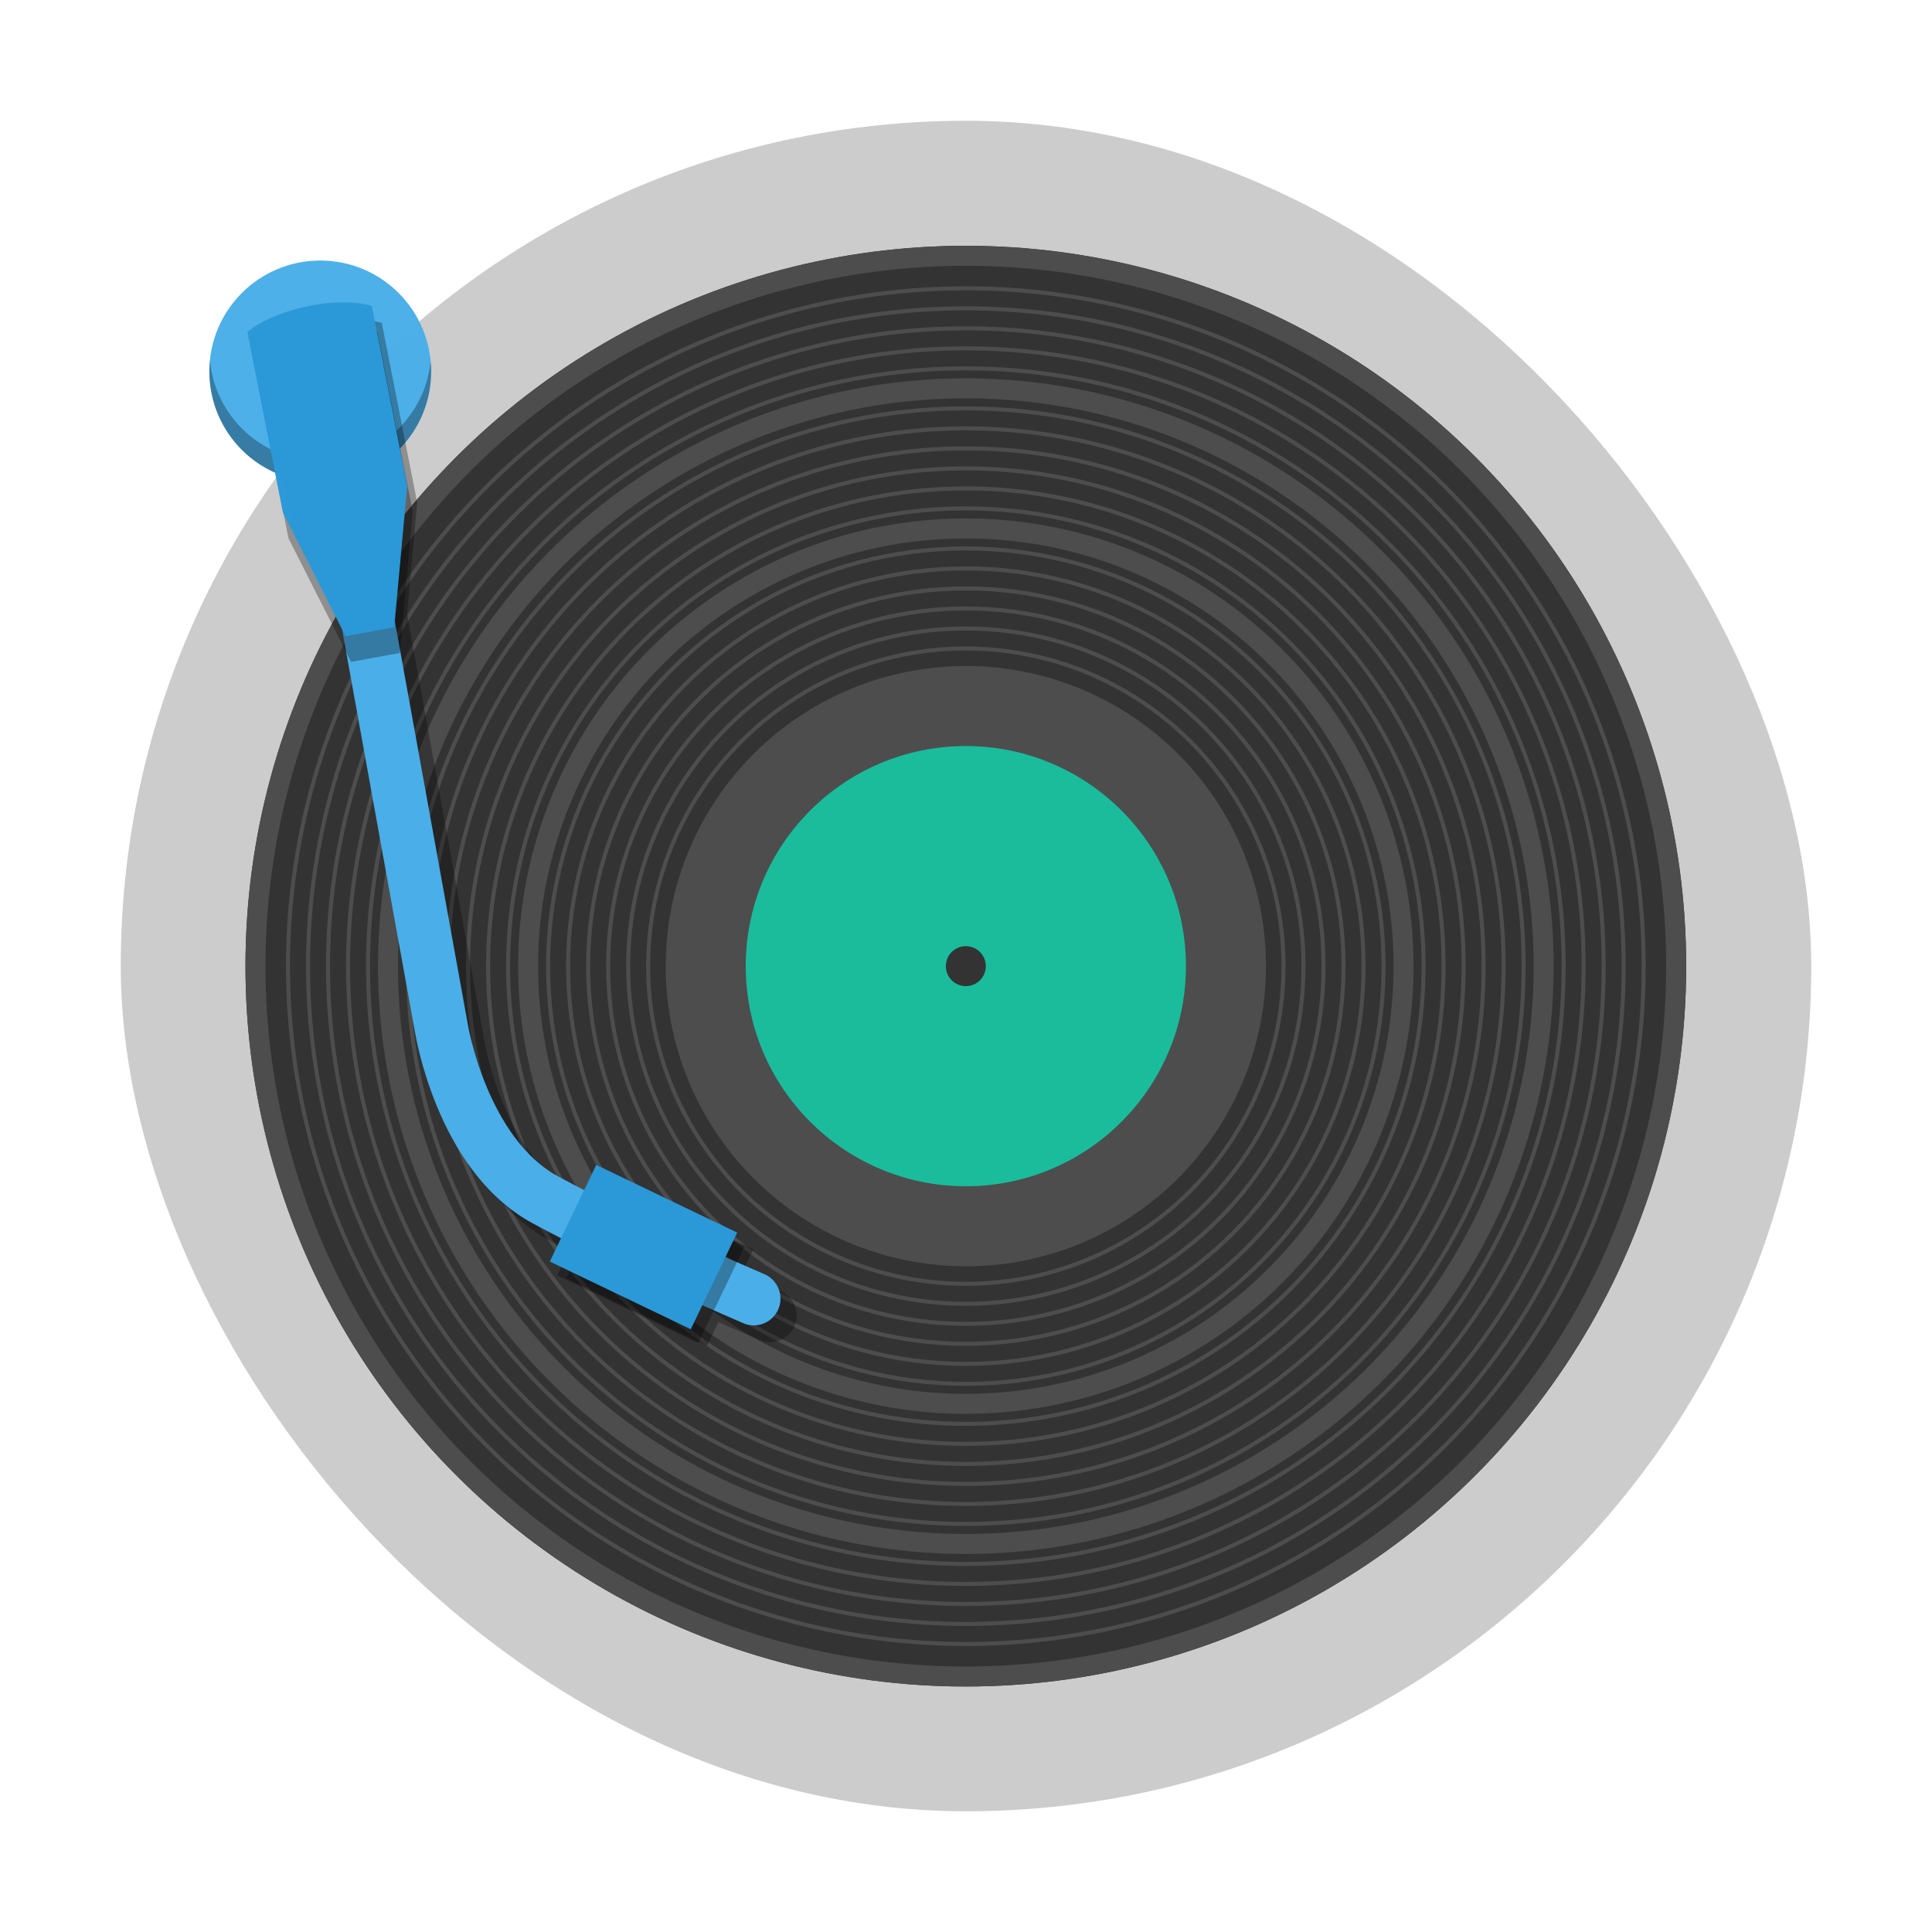 <?xml version="1.0" encoding="UTF-8" standalone="no"?>
<svg
   width="48"
   height="48"
   version="1.1"
   id="svg1430"
   sodipodi:docname="mixxx.svg"
   inkscape:version="1.2.1 (9c6d41e410, 2022-07-14)"
   xmlns:inkscape="http://www.inkscape.org/namespaces/inkscape"
   xmlns:sodipodi="http://sodipodi.sourceforge.net/DTD/sodipodi-0.dtd"
   xmlns="http://www.w3.org/2000/svg"
   xmlns:svg="http://www.w3.org/2000/svg">
  <defs
     id="defs1434" />
  <sodipodi:namedview
     id="namedview1432"
     pagecolor="#ffffff"
     bordercolor="#666666"
     borderopacity="1.0"
     inkscape:showpageshadow="2"
     inkscape:pageopacity="0.0"
     inkscape:pagecheckerboard="0"
     inkscape:deskcolor="#d1d1d1"
     showgrid="false"
     inkscape:zoom="4.9166667"
     inkscape:cx="24"
     inkscape:cy="24"
     inkscape:window-width="1920"
     inkscape:window-height="1011"
     inkscape:window-x="0"
     inkscape:window-y="0"
     inkscape:window-maximized="1"
     inkscape:current-layer="svg1430" />
  <g
     transform="matrix(1.05,0,0,1.05,-405.03,-525.958)"
     id="g1428">
    <g
       id="g1426">
      <rect
         rx="20"
         ry="20"
         y="503.77"
         x="388.6"
         height="40"
         width="40"
         style="fill:#cccccc;fill-opacity:1"
         id="rect1350" />
      <circle
         r="17.045"
         cy="523.773"
         cx="408.596"
         style="fill:#333333;fill-opacity:1;stroke:none;stroke-width:1"
         id="circle1354" />
      <circle
         style="fill:#4d4d4d;fill-opacity:1;stroke:none;stroke-width:1"
         cx="408.596"
         cy="523.773"
         r="7.102"
         id="circle1356" />
      <circle
         style="fill:#1abc9c;fill-opacity:1;stroke:none;stroke-width:1"
         cx="408.596"
         cy="523.773"
         r="5.208"
         id="circle1358" />
      <circle
         style="fill:#333333;fill-opacity:1;stroke:none;stroke-width:1"
         cx="408.596"
         cy="523.773"
         r="0.473"
         id="circle1360" />
      <circle
         style="fill:none;stroke:#4d4d4d;stroke-width:0.095;stroke-miterlimit:4;stroke-dasharray:none;stroke-opacity:1"
         cx="408.596"
         cy="523.773"
         r="16.985"
         id="circle1362" />
      <circle
         style="fill:none;stroke:#4d4d4d;stroke-width:0.095;stroke-miterlimit:4;stroke-dasharray:none;stroke-opacity:1"
         cx="408.596"
         cy="523.773"
         r="16.039"
         id="circle1364" />
      <circle
         style="fill:none;stroke:#4d4d4d;stroke-width:0.095;stroke-miterlimit:4;stroke-dasharray:none;stroke-opacity:1"
         cx="408.596"
         cy="523.773"
         r="15.565"
         id="circle1366" />
      <circle
         style="fill:none;stroke:#4d4d4d;stroke-width:0.095;stroke-miterlimit:4;stroke-dasharray:none;stroke-opacity:1"
         cx="408.596"
         cy="523.773"
         r="15.092"
         id="circle1368" />
      <circle
         style="fill:none;stroke:#4d4d4d;stroke-width:0.095;stroke-miterlimit:4;stroke-dasharray:none;stroke-opacity:1"
         cx="408.596"
         cy="523.773"
         r="14.618"
         id="circle1370" />
      <circle
         style="fill:none;stroke:#4d4d4d;stroke-width:0.095;stroke-miterlimit:4;stroke-dasharray:none;stroke-opacity:1"
         cx="408.596"
         cy="523.773"
         r="14.145"
         id="circle1372" />
      <circle
         style="fill:none;stroke:#4d4d4d;stroke-width:0.473;stroke-miterlimit:4;stroke-dasharray:none;stroke-opacity:1"
         cx="408.596"
         cy="523.773"
         r="13.672"
         id="circle1374" />
      <circle
         style="fill:none;stroke:#4d4d4d;stroke-width:0.095;stroke-miterlimit:4;stroke-dasharray:none;stroke-opacity:1"
         cx="408.596"
         cy="523.773"
         r="13.198"
         id="circle1376" />
      <circle
         style="fill:none;stroke:#4d4d4d;stroke-width:0.095;stroke-miterlimit:4;stroke-dasharray:none;stroke-opacity:1"
         cx="408.596"
         cy="523.773"
         r="12.725"
         id="circle1378" />
      <circle
         style="fill:none;stroke:#4d4d4d;stroke-width:0.095;stroke-miterlimit:4;stroke-dasharray:none;stroke-opacity:1"
         cx="408.596"
         cy="523.773"
         r="12.251"
         id="circle1380" />
      <circle
         style="fill:none;stroke:#4d4d4d;stroke-width:0.095;stroke-miterlimit:4;stroke-dasharray:none;stroke-opacity:1"
         cx="408.596"
         cy="523.773"
         r="11.778"
         id="circle1382" />
      <circle
         style="fill:none;stroke:#4d4d4d;stroke-width:0.095;stroke-miterlimit:4;stroke-dasharray:none;stroke-opacity:1"
         cx="408.596"
         cy="523.773"
         r="11.304"
         id="circle1384" />
      <circle
         style="fill:none;stroke:#4d4d4d;stroke-width:0.095;stroke-miterlimit:4;stroke-dasharray:none;stroke-opacity:1"
         cx="408.596"
         cy="523.773"
         r="10.831"
         id="circle1386" />
      <circle
         style="fill:none;stroke:#4d4d4d;stroke-width:0.473;stroke-miterlimit:4;stroke-dasharray:none;stroke-opacity:1"
         cx="408.596"
         cy="523.773"
         r="10.357"
         id="circle1388" />
      <circle
         style="fill:none;stroke:#4d4d4d;stroke-width:0.095;stroke-miterlimit:4;stroke-dasharray:none;stroke-opacity:1"
         cx="408.596"
         cy="523.773"
         r="9.884"
         id="circle1390" />
      <circle
         style="fill:none;stroke:#4d4d4d;stroke-width:0.095;stroke-miterlimit:4;stroke-dasharray:none;stroke-opacity:1"
         cx="408.596"
         cy="523.773"
         r="9.411"
         id="circle1392" />
      <circle
         style="fill:none;stroke:#4d4d4d;stroke-width:0.095;stroke-miterlimit:4;stroke-dasharray:none;stroke-opacity:1"
         cx="408.596"
         cy="523.773"
         r="8.937"
         id="circle1394" />
      <circle
         style="fill:none;stroke:#4d4d4d;stroke-width:0.095;stroke-miterlimit:4;stroke-dasharray:none;stroke-opacity:1"
         cx="408.596"
         cy="523.773"
         r="8.464"
         id="circle1396" />
      <circle
         style="fill:none;stroke:#4d4d4d;stroke-width:0.095;stroke-miterlimit:4;stroke-dasharray:none;stroke-opacity:1"
         cx="408.596"
         cy="523.773"
         r="7.99"
         id="circle1398" />
      <circle
         style="fill:none;stroke:#4d4d4d;stroke-width:0.095;stroke-miterlimit:4;stroke-dasharray:none;stroke-opacity:1"
         cx="408.596"
         cy="523.773"
         r="7.517"
         id="circle1400" />
      <circle
         r="16.808"
         cy="523.773"
         cx="408.596"
         style="fill:none;stroke:#4d4d4d;stroke-width:0.473;stroke-miterlimit:4;stroke-dasharray:none;stroke-opacity:1"
         id="circle1402" />
      <circle
         r="2.624"
         cy="509.701"
         cx="393.32"
         style="opacity:0.98;fill:#4aaee8;fill-opacity:1;stroke:none;stroke-width:3.78;stroke-miterlimit:4;stroke-dasharray:none;stroke-opacity:0.996"
         id="circle1404" />
      <path
         d="m 390.71,509.437 a 2.624,2.624 0 0 0 -0.013,0.264 2.624,2.624 0 0 0 2.624,2.624 2.624,2.624 0 0 0 2.624,-2.624 2.624,2.624 0 0 0 -0.013,-0.242 2.624,2.624 0 0 1 -2.611,2.361 2.624,2.624 0 0 1 -2.611,-2.383 z"
         style="opacity:0.3;fill:#000000;fill-opacity:1;stroke:none;stroke-width:3.78;stroke-miterlimit:4;stroke-dasharray:none;stroke-opacity:0.996"
         id="path1406" />
      <g
         transform="matrix(0.084,0,0,0.084,333.18,480.736)"
         style="opacity:0.3"
         id="g1414">
        <path
           style="fill:none;fill-rule:evenodd;stroke:#000000;stroke-width:15;stroke-linecap:round;stroke-linejoin:miter;stroke-miterlimit:4;stroke-dasharray:none;stroke-opacity:1"
           d="m 722.123,354.196 32.689,180.553 c 0,0 5.676,35.425 29.136,48.184 23.46,12.759 58.695,27.835 58.695,27.835"
           id="path1408" />
        <rect
           style="opacity:1;fill:#000000;fill-opacity:0.996;stroke:#87e1d0;stroke-width:0;stroke-linejoin:round;stroke-miterlimit:4;stroke-dasharray:none;stroke-opacity:0.996"
           width="30.139"
           height="43.958"
           x="-201.18"
           y="967.75"
           ry="0"
           rx="0"
           transform="rotate(-64.35)"
           id="rect1410" />
        <path
           style="opacity:1;fill:#000000;fill-opacity:0.996;stroke:#000000;stroke-width:0;stroke-linecap:round;stroke-linejoin:miter;stroke-miterlimit:0;stroke-dasharray:none;stroke-opacity:0.996"
           d="m 698.352,338.569 9.971,50.669 17.628,34.783 13.679,-2.494 3.642,-39.707 -9.971,-50.669 c -11.942,-3.212 -29.046,2.066 -34.949,7.418 z"
           id="path1412" />
      </g>
      <path
         d="m 393.436,510.045 2.751,15.197 c 0,0 0.478,2.982 2.452,4.056 1.975,1.074 4.94,2.343 4.94,2.343"
         style="fill:none;fill-rule:evenodd;stroke:#4aaee8;stroke-width:1.263;stroke-linecap:round;stroke-linejoin:miter;stroke-miterlimit:4;stroke-dasharray:none;stroke-opacity:1"
         id="path1416" />
      <rect
         transform="rotate(-64.35)"
         rx="0"
         ry="0"
         y="589.51"
         x="-306.07"
         height="3.7"
         width="2.537"
         style="opacity:0.3;fill:#000000;fill-opacity:1;stroke:#87e1d0;stroke-width:0;stroke-linejoin:round;stroke-miterlimit:4;stroke-dasharray:none;stroke-opacity:0.996"
         id="rect1418" />
      <rect
         transform="rotate(-64.35)"
         rx="0"
         ry="0"
         y="589.21"
         x="-305.85"
         height="3.7"
         width="2.537"
         style="opacity:1;fill:#2c99d8;fill-opacity:0.996;stroke:#87e1d0;stroke-width:0;stroke-linejoin:round;stroke-miterlimit:4;stroke-dasharray:none;stroke-opacity:0.996"
         id="rect1420" />
      <path
         d="m 391.728,509.38 0.839,4.265 1.484,2.928 1.151,-0.21 0.307,-3.342 -0.839,-4.265 c -1.005,-0.27 -2.445,0.174 -2.942,0.624 z"
         style="opacity:0.3;fill:#000000;fill-opacity:0.996;stroke:#87e1d0;stroke-width:0;stroke-linecap:round;stroke-linejoin:miter;stroke-miterlimit:0;stroke-dasharray:none;stroke-opacity:0.996"
         id="path1422" />
      <path
         d="m 391.597,508.772 0.839,4.265 1.484,2.928 1.151,-0.21 0.307,-3.342 -0.839,-4.265 c -1.005,-0.27 -2.445,0.174 -2.942,0.624 z"
         style="opacity:1;fill:#2c99d8;fill-opacity:0.996;stroke:#87e1d0;stroke-width:0;stroke-linecap:round;stroke-linejoin:miter;stroke-miterlimit:0;stroke-dasharray:none;stroke-opacity:0.996"
         id="path1424" />
    </g>
  </g>
</svg>
